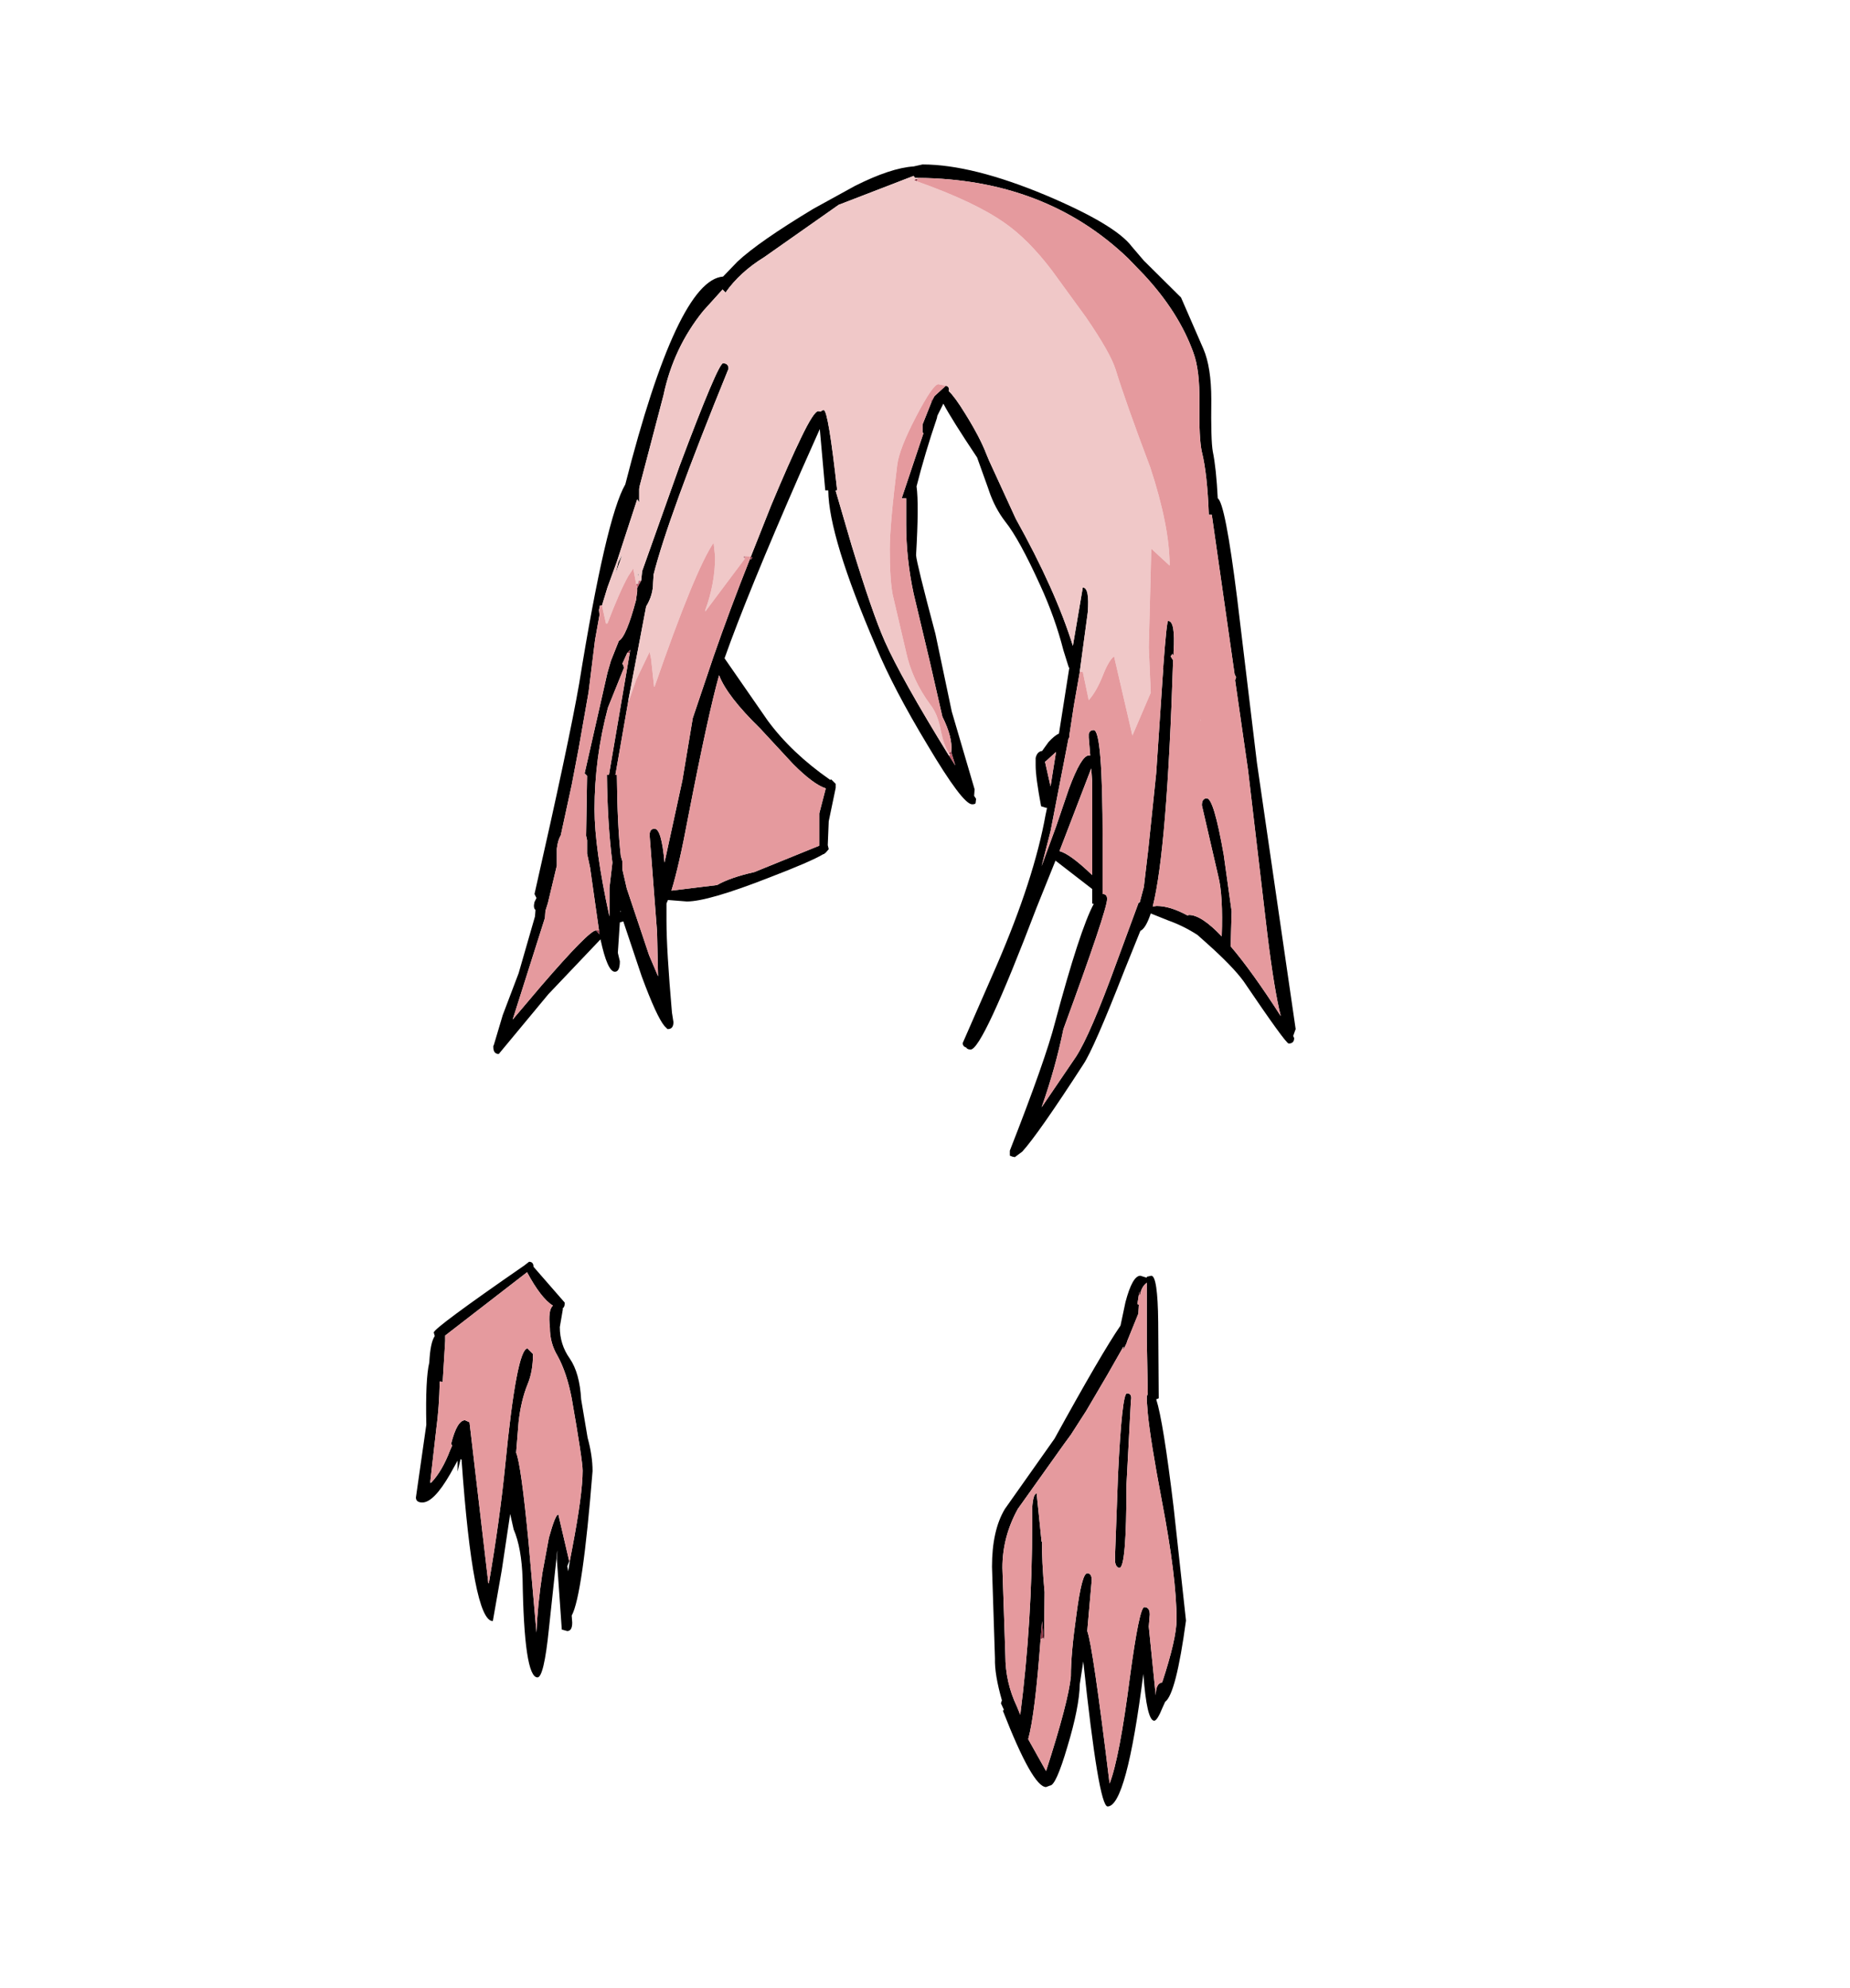 <?xml version="1.0" encoding="UTF-8"?>
<svg xmlns="http://www.w3.org/2000/svg" xmlns:xlink="http://www.w3.org/1999/xlink" width="296px" height="318px" viewBox="0 0 296 318" version="1.1">
<g id="surface1">
<path style=" stroke:none;fill-rule:evenodd;fill:rgb(0%,0%,0%);fill-opacity:1;" d="M 172.77 107.461 L 171.816 112.883 L 171.102 117.586 L 171.102 117.906 L 170.945 118.223 L 168.086 132.973 L 166.656 138.551 L 168.961 132.254 L 171.023 126.195 C 172.348 122.633 173.406 120.855 174.199 120.855 L 174.438 120.855 L 174.199 117.984 L 174.199 117.426 C 174.305 117 174.57 116.789 174.992 116.789 C 175.945 116.789 176.422 122.66 176.422 134.406 L 176.422 143.016 C 176.898 143.016 177.137 143.281 177.137 143.812 C 177.137 144.984 174.809 151.918 170.148 164.621 C 169.305 168.766 168.141 172.938 166.656 177.137 L 172.133 169.086 C 173.668 166.746 175.867 161.645 178.723 153.777 L 182.219 144.293 L 182.297 144.453 L 182.375 144.293 L 183.012 141.898 L 183.727 135.84 L 184.996 123.645 L 186.027 108.258 L 186.105 107.223 L 186.105 106.902 C 186.477 101.855 186.742 99.332 186.902 99.332 C 187.695 99.332 187.984 100.977 187.773 104.273 L 187.773 104.91 L 187.617 104.59 L 187.297 104.988 L 187.695 105.629 C 187.059 125.77 185.977 138.898 184.441 145.008 L 185.074 144.93 C 186.504 144.93 188.145 145.434 189.996 146.445 L 190.234 146.363 C 191.559 146.363 193.305 147.508 195.477 149.793 C 195.633 145.434 195.449 142.219 194.918 140.145 L 192.301 128.828 C 192.301 128.082 192.566 127.711 193.094 127.711 C 193.836 127.711 194.734 130.715 195.793 136.719 L 197.062 145.805 L 196.906 151.387 C 199.18 154.043 201.852 157.766 204.922 162.547 C 204.234 159.836 203.52 155.48 202.781 149.473 L 199.684 123.168 L 197.617 108.816 L 197.777 108.34 L 197.539 107.859 L 193.887 82.352 L 193.41 82.352 C 193.254 77.992 192.883 74.645 192.301 72.305 C 191.98 70.922 191.852 68.293 191.902 64.414 C 191.957 60.957 191.637 58.301 190.949 56.441 C 189.414 52.137 186.77 47.965 183.012 43.926 L 180.469 41.293 C 171.633 32.844 160.438 28.566 146.887 28.461 L 146.414 28.461 L 146.176 28.141 L 134.188 32.766 L 122.277 41.137 C 119.684 42.73 117.621 44.617 116.086 46.797 L 115.609 46.316 L 112.512 49.746 C 109.336 53.676 107.219 58.168 106.16 63.219 L 102.984 75.336 L 102.352 77.727 L 102.27 78.203 L 102.27 80.355 L 101.953 79.879 L 98.699 89.844 L 97.191 93.988 L 96.316 96.859 L 96 96.859 L 95.84 97.578 L 95.922 98.375 L 95.207 102.359 L 94.172 110.73 L 92.586 119.738 L 91.473 125.559 L 89.727 133.609 C 89.41 134.141 89.199 134.859 89.094 135.762 L 89.094 138.473 L 87.664 144.453 L 87.266 145.727 L 87.188 146.844 L 82.027 163.105 L 86.551 157.766 C 91.688 151.812 94.625 148.836 95.363 148.836 L 95.922 149.473 L 95.84 148.836 L 94.41 138.793 L 93.934 136.559 L 93.934 134.406 L 93.777 133.688 L 93.934 124.121 L 93.539 123.723 L 97.191 107.621 L 97.746 105.707 L 99.016 102.52 C 99.809 102.094 100.734 99.887 101.793 95.902 L 101.793 95.742 L 101.953 94.625 L 101.953 94.07 L 102.191 93.59 L 102.113 93.352 L 102.191 92.555 L 102.191 93.59 L 102.59 92.871 L 102.746 91.359 L 108.703 74.617 C 112.828 63.617 115.16 58.117 115.688 58.117 C 116.27 58.117 116.562 58.406 116.562 58.992 C 110.105 74.828 106.109 85.805 104.574 91.918 L 104.492 93.273 C 104.492 94.547 104.125 95.797 103.383 97.02 L 100.523 112.086 L 100.523 112.164 L 98.461 123.965 L 98.699 123.965 C 98.75 129.438 98.965 133.77 99.332 136.957 L 99.57 137.754 L 99.57 139.031 L 100.285 142.141 L 103.859 152.82 L 105.289 156.172 L 105.129 149.074 L 103.938 133.609 C 103.938 132.918 104.203 132.574 104.73 132.574 C 105.473 132.574 106.004 134.379 106.32 137.992 L 109.18 124.84 L 110.844 114.875 L 114.18 104.988 C 115.875 100.102 117.805 94.918 119.977 89.445 L 120.215 89.445 L 120.371 89.207 L 120.133 89.047 L 123.391 80.836 C 125.348 76.16 126.934 72.57 128.152 70.074 C 129.527 67.203 130.453 65.77 130.93 65.77 L 131.328 65.848 C 131.434 65.688 131.594 65.609 131.805 65.609 C 132.281 65.609 132.996 69.887 133.949 78.445 L 133.711 78.445 L 133.711 78.523 L 136.25 87.211 C 138.473 94.492 140.246 99.621 141.57 102.598 C 143.316 106.531 146.73 112.617 151.812 120.855 L 151.891 120.934 L 152.844 122.449 L 152.285 120.613 L 152.207 120.215 C 152.367 118.727 151.891 116.867 150.777 114.637 L 148.793 105.945 L 146.176 94.945 C 145.379 91.227 144.984 87.531 144.984 83.863 L 144.984 79.719 L 144.27 79.719 L 147.762 69.277 L 147.602 69.195 L 147.602 67.922 L 149.031 64.332 L 149.508 63.375 L 151.336 61.703 C 151.758 61.809 151.918 62.102 151.812 62.578 C 152.445 63.164 153.32 64.359 154.43 66.168 C 156.02 68.719 157.156 70.898 157.844 72.703 L 158.242 73.66 L 162.527 82.988 C 166.762 90.586 169.805 97.363 171.66 103.316 L 173.246 93.988 C 173.988 93.988 174.25 95.316 174.039 97.977 L 172.77 107.383 L 172.77 107.461 M 147.602 26.309 C 152.895 26.309 159.484 27.953 167.371 31.25 C 174.781 34.387 179.359 37.121 181.105 39.461 L 183.012 41.691 L 188.965 47.594 L 192.539 55.805 C 193.387 57.77 193.809 60.48 193.809 63.934 C 193.754 68.293 193.836 71.055 194.047 72.227 C 194.418 74.031 194.68 76.531 194.84 79.719 C 195.633 80.199 196.668 85.512 197.938 95.664 L 201.113 122.051 L 207.305 164.621 L 206.906 165.734 L 207.066 166.055 C 207.066 166.641 206.773 166.934 206.191 166.934 C 205.875 166.934 203.469 163.609 198.969 156.969 C 197.805 155.371 195.82 153.328 193.016 150.828 L 191.586 149.555 C 190.102 148.598 188.543 147.824 186.902 147.242 L 184.121 146.125 C 183.594 147.719 183.039 148.648 182.457 148.914 L 179.914 155.215 C 176.633 163.609 174.438 168.633 173.324 170.281 C 168.508 177.723 165.254 182.371 163.559 184.23 L 162.371 185.109 L 161.973 185.027 L 161.574 184.867 L 161.574 184.07 C 165.387 174.348 167.793 167.516 168.801 163.582 C 171.445 153.699 173.512 147.375 174.992 144.609 L 174.754 144.531 L 174.754 142.219 L 168.879 137.676 L 165.863 145.168 C 160.094 160.316 156.574 167.891 155.305 167.891 C 154.934 167.891 154.695 167.781 154.59 167.57 C 154.219 167.465 154.035 167.223 154.035 166.852 L 159.512 154.336 C 163.48 145.141 166.074 137.145 167.293 130.34 L 167.531 129.227 L 167.371 129.227 L 166.578 128.984 C 165.996 125.902 165.703 123.723 165.703 122.449 L 165.703 121.254 C 165.863 120.562 166.207 120.191 166.734 120.137 L 167.77 118.703 C 168.402 118.012 168.961 117.559 169.434 117.348 L 171.102 106.742 L 171.023 106.824 L 170.148 104.035 C 169.25 100.527 168.008 97.043 166.418 93.59 C 164.195 88.699 162.344 85.324 160.859 83.465 C 159.75 82.031 158.875 80.383 158.242 78.523 L 158.082 78.047 L 156.336 73.184 C 153.637 69.145 151.836 66.273 150.938 64.574 L 149.984 66.484 L 149.906 66.883 C 148.637 70.605 147.551 74.246 146.648 77.805 C 146.914 79.719 146.887 83.387 146.57 88.809 C 146.625 89.656 147.656 93.855 149.668 101.402 L 152.285 113.84 L 155.938 126.273 L 155.859 127.312 L 156.176 127.789 L 156.098 128.426 C 156.098 128.586 155.914 128.668 155.543 128.668 C 154.535 128.668 152.156 125.504 148.398 119.18 C 144.746 113.121 141.992 107.859 140.141 103.395 C 135.113 91.703 132.57 83.387 132.52 78.445 L 132.043 78.445 L 131.168 68.637 L 128.152 75.414 C 122.383 88.594 118.309 98.559 115.926 105.309 L 122.832 115.273 C 125.375 118.727 128.707 121.891 132.836 124.762 L 132.996 124.68 L 133.711 125.398 L 133.711 126.035 L 132.598 131.379 L 132.441 135.203 L 132.598 135.84 L 132.121 136.398 L 131.805 136.641 L 131.727 136.641 C 130.402 137.438 127.516 138.684 123.07 140.387 C 116.562 142.938 112.168 144.211 109.895 144.211 L 106.875 143.973 L 106.637 144.531 L 106.637 147.32 C 106.637 150.402 106.93 155.293 107.512 161.988 L 107.75 163.504 C 107.75 164.25 107.457 164.621 106.875 164.621 L 106.797 164.621 L 106.32 164.141 C 105.473 163.133 104.258 160.477 102.668 156.172 L 99.73 147.402 L 99.176 147.559 L 98.855 152.422 L 99.176 153.777 C 99.176 154.895 98.91 155.453 98.383 155.453 C 97.586 155.453 96.82 153.727 96.078 150.27 L 87.742 159.039 L 80.199 168.129 L 79.805 168.605 C 79.223 168.605 78.93 168.234 78.93 167.488 L 78.93 167.332 L 79.012 167.172 L 80.438 162.387 L 82.98 155.691 L 85.598 146.605 L 85.68 145.566 C 85.414 145.355 85.359 144.93 85.52 144.293 L 85.836 143.652 L 85.52 143.016 C 89.227 126.699 91.605 115.488 92.664 109.375 C 95.523 91.676 97.984 81.047 100.047 77.488 C 105.605 55.695 110.82 44.617 115.688 44.246 L 117.992 41.852 C 120.266 39.727 124.316 36.91 130.137 33.402 L 136.805 29.734 C 140.617 27.82 143.738 26.785 146.176 26.625 L 147.602 26.309 M 167.293 121.812 L 167.211 121.812 L 167.211 121.891 L 168.086 125.797 L 168.961 120.297 L 167.293 121.812 M 107.59 142.457 L 114.734 141.582 C 116.113 140.785 118.098 140.094 120.691 139.508 L 131.09 135.285 L 131.09 130.102 L 132.121 126.117 C 130.797 125.691 129.051 124.387 126.883 122.211 L 121.641 116.551 C 118.098 113.094 115.898 110.25 115.055 108.02 C 113.887 112.164 112.246 119.684 110.129 130.582 C 109.125 135.949 108.227 139.906 107.43 142.457 L 107.59 142.457 M 174.598 122.926 L 169.516 136.16 C 170.625 136.426 172.371 137.703 174.754 139.988 L 174.754 125.16 L 174.598 122.926 M 166.496 262.195 C 165.914 270.168 165.254 275.508 164.512 278.219 L 167.371 283.32 C 169.754 275.934 171.074 270.887 171.34 268.176 C 171.34 265.73 171.633 262.461 172.215 258.371 C 172.797 253.906 173.379 251.672 173.961 251.672 C 174.438 251.672 174.676 252.047 174.676 252.789 L 173.961 260.922 C 174.543 262.41 175.734 270.539 177.535 285.316 C 178.59 282.605 179.676 276.918 180.789 268.254 C 181.793 260.816 182.562 257.094 183.09 257.094 C 183.672 257.094 183.965 257.492 183.965 258.289 L 183.805 260.203 L 184.918 271.203 C 184.918 269.93 185.262 269.238 185.949 269.133 C 187.484 264.457 188.25 261.105 188.25 259.086 C 188.25 254.57 187.457 248.191 185.871 239.953 C 184.652 233.523 183.91 228.902 183.645 226.082 L 183.488 224.09 L 183.488 223.375 L 183.645 222.977 L 183.488 214.285 L 183.488 205.199 C 182.906 205.621 182.535 206.312 182.375 207.27 L 182.297 206.633 L 182.219 207.109 L 181.98 208.625 L 182.219 208.703 L 182.137 210.141 L 180.391 214.445 L 180.234 214.922 L 179.758 215.879 L 179.758 215.402 L 177.215 219.867 L 173.801 225.684 L 171.34 229.512 L 170.23 231.027 L 162.848 241.391 C 161.207 244.367 160.387 247.5 160.387 250.797 L 160.859 264.828 C 160.859 267.695 161.469 270.406 162.688 272.957 L 163.242 274.312 C 164.512 264.375 165.148 254.172 165.148 243.703 L 165.148 241.23 C 165.254 239.688 165.492 238.918 165.863 238.918 L 166.656 246.652 L 166.734 246.57 C 166.684 248.539 166.816 251.25 167.133 254.703 L 167.055 262.438 L 166.973 262.035 L 166.734 259.328 L 166.496 262.195 M 183.488 204.242 L 184.203 204.082 C 184.891 204.082 185.262 206.551 185.312 211.496 L 185.395 223.375 L 185.395 223.691 L 184.996 223.852 C 185.738 226.137 186.664 231.875 187.773 241.07 L 189.758 259.246 C 188.699 267.059 187.59 271.391 186.426 272.242 L 186.027 273.117 C 185.445 274.555 184.996 275.27 184.68 275.27 C 183.883 275.27 183.301 272.773 182.934 267.777 C 181.133 281.914 179.227 288.98 177.215 288.98 C 176.262 288.98 174.965 281.25 173.324 265.785 L 172.77 269.371 C 172.719 271.871 172.055 275.219 170.785 279.414 C 169.566 283.562 168.641 285.633 168.008 285.633 L 167.371 285.875 C 165.941 285.875 163.641 281.809 160.465 273.676 L 160.625 273.516 L 160.148 272.48 L 160.305 272.004 C 159.512 269.238 159.141 267.008 159.195 265.305 L 158.719 250.637 C 158.719 246.758 159.406 243.676 160.781 241.391 L 168.723 230.148 C 173.75 221.008 177.27 214.977 179.281 212.055 L 180.074 208.305 C 180.816 205.488 181.609 204.082 182.457 204.082 L 183.488 204.398 L 183.488 204.242 M 180.945 224.09 L 180.234 237.562 C 180.234 246.387 179.863 250.797 179.121 250.797 C 178.75 250.797 178.512 250.477 178.406 249.84 L 178.406 248.883 L 178.883 235.891 C 179.305 227.227 179.781 222.895 180.312 222.895 C 180.895 222.895 181.105 223.293 180.945 224.09 M 98.938 89.922 L 99.57 88.727 L 98.461 91.836 L 98.938 89.922 M 102.191 92.395 L 102.113 91.918 L 102.191 91.598 L 102.191 92.395 M 100.762 104.434 L 100.844 103.953 L 100.367 104.434 L 99.57 106.188 C 99.73 106.344 99.809 106.586 99.809 106.902 L 97.27 113.203 C 95.84 118.57 95.125 123.988 95.125 129.465 C 95.125 133.609 95.922 139.324 97.508 146.605 L 97.508 142.059 L 97.984 137.992 C 97.453 133.902 97.164 129.227 97.109 123.965 L 97.43 123.965 L 100.762 104.434 M 99.332 145.887 L 99.254 145.648 L 99.254 145.887 L 99.332 145.887 M 90.047 209.262 L 90.047 209.504 L 89.57 212.293 C 89.57 214.152 90.098 215.828 91.156 217.316 C 92.215 218.855 92.824 221.035 92.984 223.852 L 94.016 229.988 C 94.543 231.902 94.809 233.684 94.809 235.332 C 93.75 248.617 92.637 256.324 91.473 258.449 L 91.555 259.566 C 91.555 260.469 91.289 260.922 90.758 260.922 L 89.887 260.684 L 89.094 249.363 L 89.172 248.406 L 89.172 248.008 L 87.82 260.602 C 87.293 265.758 86.684 268.336 85.996 268.336 C 84.566 268.336 83.773 263.074 83.613 252.551 C 83.508 249.254 83.031 246.625 82.184 244.66 L 81.629 242.188 L 80.281 251.195 L 78.852 259.328 C 76.734 259.328 75.066 250.719 73.848 233.496 L 73.691 233.418 L 73.215 235.41 L 73.215 233.656 L 72.023 235.809 C 70.277 238.84 68.793 240.352 67.578 240.352 C 66.891 240.352 66.547 240.086 66.547 239.555 L 68.211 227.918 C 68.105 223.027 68.266 219.707 68.688 217.953 C 68.793 215.828 69.086 214.418 69.562 213.727 L 69.402 213.168 C 69.402 212.691 74.246 209.105 83.934 202.406 L 84.648 201.848 C 85.121 201.848 85.359 202.113 85.359 202.645 L 90.363 208.387 C 90.363 208.863 90.258 209.156 90.047 209.262 M 69.008 237.164 C 70.172 235.941 71.176 234.215 72.023 231.984 L 72.34 231.266 L 72.184 230.945 C 72.816 228.449 73.559 227.199 74.406 227.199 L 75.121 227.52 L 78.137 253.27 L 78.215 253.27 C 79.379 246.52 80.254 240.219 80.836 234.375 C 82.055 221.938 83.242 215.719 84.41 215.719 L 85.281 216.598 C 85.281 218.457 84.992 220.078 84.41 221.461 C 83.719 223.16 83.242 225.152 82.98 227.438 L 82.582 232.383 C 83.113 233.656 83.773 238.414 84.566 246.652 L 85.836 261.16 C 85.941 258.289 86.262 255.102 86.789 251.594 L 87.82 246.012 C 88.512 243.516 89.012 242.266 89.332 242.266 L 91.078 249.762 L 90.758 250.559 L 90.918 251.355 L 91.156 249.84 L 91.156 249.762 L 91.555 247.688 C 92.664 241.895 93.219 237.75 93.219 235.25 C 93.219 234.188 92.637 230.336 91.473 223.691 C 90.945 220.93 90.176 218.645 89.172 216.836 C 88.379 215.508 87.98 214.02 87.98 212.371 C 87.77 210.512 87.93 209.344 88.457 208.863 C 87.188 208.066 85.812 206.285 84.328 203.523 L 71.23 213.648 L 71.23 214.523 L 70.832 221.062 L 70.355 220.98 L 70.355 221.062 C 70.305 223.773 70.117 226.297 69.801 228.633 L 68.848 237.004 L 68.848 237.246 L 69.008 237.164 "/>
<path style=" stroke:none;fill-rule:evenodd;fill:rgb(74.902%,36.471%,42.353%);fill-opacity:1;" d="M 172.848 107.461 L 172.77 107.461 L 172.77 107.383 L 172.848 107.461 M 186.105 107.145 L 185.949 106.984 L 186.105 106.902 L 186.105 107.145 M 197.617 108.816 L 197.539 108.816 L 197.617 108.816 M 101.793 93.43 L 102.113 93.352 L 102.191 93.59 L 101.953 94.07 L 101.793 93.43 M 102.191 92.871 L 102.59 92.871 L 102.191 93.59 L 102.191 92.871 M 100.523 112.086 L 100.605 112.164 L 100.523 112.246 L 100.523 112.086 M 112.828 97.734 L 112.91 97.734 L 112.828 97.816 L 112.828 97.734 M 151.812 120.855 L 152.051 120.773 L 152.129 120.613 L 152.207 120.215 L 152.285 120.613 L 152.844 122.449 L 151.891 120.934 L 151.812 120.855 M 149.031 64.332 L 148.875 64.176 L 149.508 63.375 L 149.031 64.332 M 192.062 115.113 L 192.141 115.113 L 192.141 115.273 L 192.062 115.195 L 192.062 115.113 M 100.844 92.395 L 100.844 92.316 L 100.844 92.395 M 101.793 95.742 L 101.793 95.902 L 101.715 95.824 L 101.793 95.742 M 103.938 105.469 L 103.938 105.547 L 103.938 105.469 "/>
<path style=" stroke:none;fill-rule:evenodd;fill:rgb(55.294%,21.176%,27.451%);fill-opacity:1;" d="M 146.809 28.621 L 146.73 29.02 L 146.332 28.859 C 146.332 28.699 146.492 28.621 146.809 28.621 M 119.18 89.367 L 119.023 89.207 L 119.023 88.965 L 119.18 88.965 L 119.18 89.367 M 120.055 89.047 L 120.133 89.047 L 120.371 89.207 L 120.215 89.445 L 119.977 89.445 L 120.055 89.047 M 152.051 120.773 L 151.812 120.457 L 152.207 120.215 L 152.129 120.613 L 152.051 120.773 M 98.699 123.965 L 98.461 123.965 L 98.699 123.965 M 182.375 207.27 L 182.219 207.109 L 182.297 206.633 L 182.375 207.27 M 166.973 262.035 L 166.496 262.195 L 166.734 259.328 L 166.973 262.035 M 95.84 148.836 L 95.922 149.473 L 95.363 148.836 L 95.84 148.836 M 100.367 104.434 L 100.844 103.953 L 100.762 104.434 L 100.367 104.434 M 91.078 249.762 L 91.156 249.762 L 91.156 249.84 L 91.078 249.762 M 70.832 221.062 L 70.355 221.062 L 70.355 220.98 L 70.832 221.062 "/>
<path style=" stroke:none;fill-rule:evenodd;fill:rgb(94.118%,78.431%,78.431%);fill-opacity:1;" d="M 146.809 28.621 C 146.492 28.621 146.332 28.699 146.332 28.859 L 146.73 29.02 C 152.871 31.195 157.527 33.402 160.703 35.633 C 163.242 37.387 165.785 39.938 168.324 43.289 L 173.723 50.703 C 176.316 54.477 177.902 57.266 178.484 59.07 C 179.543 62.527 181.398 67.762 184.043 74.777 C 186.105 81.047 187.141 86.281 187.141 90.48 L 184.203 87.77 L 184.043 94.309 L 183.805 103.555 L 184.121 110.809 L 181.184 117.664 L 178.246 104.988 C 177.664 105.469 177.082 106.453 176.5 107.941 C 175.812 109.695 175.047 111.051 174.199 112.004 L 173.246 107.461 L 172.848 107.461 L 172.77 107.383 L 174.039 97.977 C 174.25 95.316 173.988 93.988 173.246 93.988 L 171.66 103.316 C 169.805 97.363 166.762 90.586 162.527 82.988 L 158.242 73.66 L 157.844 72.703 C 157.156 70.898 156.02 68.719 154.43 66.168 C 153.32 64.359 152.445 63.164 151.812 62.578 C 151.918 62.102 151.758 61.809 151.336 61.703 L 150.145 61.465 C 149.562 61.465 148.371 63.191 146.57 66.645 C 144.77 70.102 143.766 72.676 143.555 74.379 C 142.762 80.809 142.363 85.301 142.363 87.852 C 142.363 91.145 142.523 93.59 142.84 95.184 L 144.984 104.352 C 145.617 107.277 146.887 110.039 148.793 112.645 C 149.641 113.707 150.223 115.141 150.539 116.949 C 150.859 118.488 151.281 119.66 151.812 120.457 L 152.051 120.773 L 151.812 120.855 C 146.73 112.617 143.316 106.531 141.57 102.598 C 140.246 99.621 138.473 94.492 136.25 87.211 L 133.711 78.523 L 133.949 78.445 C 132.996 69.887 132.281 65.609 131.805 65.609 C 131.594 65.609 131.434 65.688 131.328 65.848 L 130.93 65.77 C 130.453 65.77 129.527 67.203 128.152 70.074 C 126.934 72.57 125.348 76.16 123.391 80.836 L 120.133 89.047 L 120.055 89.047 L 119.418 88.965 L 119.023 88.965 L 119.023 89.207 L 119.18 89.367 L 112.91 97.734 L 112.828 97.734 L 112.828 97.656 C 113.887 94.785 114.418 91.918 114.418 89.047 L 114.18 86.812 C 112.168 89.789 109.02 97.469 104.73 109.852 L 104.652 109.852 L 104.176 105.391 L 103.938 104.273 L 101.793 108.738 L 100.605 112.164 L 100.523 112.086 L 103.383 97.02 C 104.125 95.797 104.492 94.547 104.492 93.273 L 104.574 91.918 C 106.109 85.805 110.105 74.828 116.562 58.992 C 116.562 58.406 116.27 58.117 115.688 58.117 C 115.16 58.117 112.828 63.617 108.703 74.617 L 102.746 91.359 L 102.59 92.871 L 102.191 92.871 L 102.191 92.555 L 102.113 93.352 L 101.793 93.43 L 101.32 90.961 L 100.523 92.156 C 99.625 93.75 98.512 96.273 97.191 99.73 L 96.953 99.73 L 96.316 96.859 L 97.191 93.988 L 98.699 89.844 L 101.953 79.879 L 102.27 80.355 L 102.27 78.203 L 102.352 77.727 L 102.984 75.336 L 106.16 63.219 C 107.219 58.168 109.336 53.676 112.512 49.746 L 115.609 46.316 L 116.086 46.797 C 117.621 44.617 119.684 42.73 122.277 41.137 L 134.188 32.766 L 146.176 28.141 L 146.414 28.461 L 146.887 28.461 L 146.809 28.621 M 98.938 89.922 L 98.461 91.836 L 99.57 88.727 L 98.938 89.922 M 102.191 92.395 L 102.191 91.598 L 102.113 91.918 L 102.191 92.395 "/>
<path style=" stroke:none;fill-rule:evenodd;fill:rgb(89.804%,60.392%,61.961%);fill-opacity:1;" d="M 146.73 29.02 L 146.809 28.621 L 146.887 28.461 C 160.438 28.566 171.633 32.844 180.469 41.293 L 183.012 43.926 C 186.77 47.965 189.414 52.137 190.949 56.441 C 191.637 58.301 191.957 60.957 191.902 64.414 C 191.852 68.293 191.98 70.922 192.301 72.305 C 192.883 74.645 193.254 77.992 193.41 82.352 L 193.887 82.352 L 197.539 107.859 L 197.777 108.34 L 197.617 108.816 L 199.684 123.168 L 202.781 149.473 C 203.52 155.48 204.234 159.836 204.922 162.547 C 201.852 157.766 199.18 154.043 196.906 151.387 L 197.062 145.805 L 195.793 136.719 C 194.734 130.715 193.836 127.711 193.094 127.711 C 192.566 127.711 192.301 128.082 192.301 128.828 L 194.918 140.145 C 195.449 142.219 195.633 145.434 195.477 149.793 C 193.305 147.508 191.559 146.363 190.234 146.363 L 189.996 146.445 C 188.145 145.434 186.504 144.93 185.074 144.93 L 184.441 145.008 C 185.977 138.898 187.059 125.77 187.695 105.629 L 187.297 104.988 L 187.617 104.59 L 187.773 104.91 L 187.773 104.273 C 187.984 100.977 187.695 99.332 186.902 99.332 C 186.742 99.332 186.477 101.855 186.105 106.902 L 185.949 106.984 L 186.105 107.145 L 186.105 107.223 L 186.027 108.258 L 184.996 123.645 L 183.727 135.84 L 183.012 141.898 L 182.375 144.293 L 182.219 144.293 L 178.723 153.777 C 175.867 161.645 173.668 166.746 172.133 169.086 L 166.656 177.137 C 168.141 172.938 169.305 168.766 170.148 164.621 C 174.809 151.918 177.137 144.984 177.137 143.812 C 177.137 143.281 176.898 143.016 176.422 143.016 L 176.422 134.406 C 176.422 122.66 175.945 116.789 174.992 116.789 C 174.57 116.789 174.305 117 174.199 117.426 L 174.199 117.984 L 174.438 120.855 L 174.199 120.855 C 173.406 120.855 172.348 122.633 171.023 126.195 L 168.961 132.254 L 166.656 138.551 L 168.086 132.973 L 170.945 118.223 L 171.102 117.906 L 171.102 117.586 L 171.816 112.883 L 172.77 107.461 L 173.246 107.461 L 174.199 112.004 C 175.047 111.051 175.812 109.695 176.5 107.941 C 177.082 106.453 177.664 105.469 178.246 104.988 L 181.184 117.664 L 184.121 110.809 L 183.805 103.555 L 184.043 94.309 L 184.203 87.77 L 187.141 90.48 C 187.141 86.281 186.105 81.047 184.043 74.777 C 181.398 67.762 179.543 62.527 178.484 59.07 C 177.902 57.266 176.316 54.477 173.723 50.703 L 168.324 43.289 C 165.785 39.938 163.242 37.387 160.703 35.633 C 157.527 33.402 152.871 31.195 146.73 29.02 M 197.617 108.816 L 197.539 108.816 L 197.617 108.816 M 96.316 96.859 L 96.953 99.73 L 97.191 99.73 C 98.512 96.273 99.625 93.75 100.523 92.156 L 101.32 90.961 L 101.793 93.43 L 101.953 94.07 L 101.953 94.625 L 101.793 95.742 L 101.715 95.824 L 101.793 95.902 C 100.734 99.887 99.809 102.094 99.016 102.52 L 97.746 105.707 L 97.191 107.621 L 93.539 123.723 L 93.934 124.121 L 93.777 133.688 L 93.934 134.406 L 93.934 136.559 L 94.41 138.793 L 95.84 148.836 L 95.363 148.836 C 94.625 148.836 91.688 151.812 86.551 157.766 L 82.027 163.105 L 87.188 146.844 L 87.266 145.727 L 87.664 144.453 L 89.094 138.473 L 89.094 135.762 C 89.199 134.859 89.41 134.141 89.727 133.609 L 91.473 125.559 L 92.586 119.738 L 94.172 110.73 L 95.207 102.359 L 95.922 98.375 L 95.84 97.578 L 96 96.859 L 96.316 96.859 M 100.605 112.164 L 101.793 108.738 L 103.938 104.273 L 104.176 105.391 L 104.652 109.852 L 104.73 109.852 C 109.02 97.469 112.168 89.789 114.18 86.812 L 114.418 89.047 C 114.418 91.918 113.887 94.785 112.828 97.656 L 112.828 97.816 L 112.91 97.734 L 119.18 89.367 L 119.18 88.965 L 119.418 88.965 L 120.055 89.047 L 119.977 89.445 C 117.805 94.918 115.875 100.102 114.18 104.988 L 110.844 114.875 L 109.18 124.84 L 106.32 137.992 C 106.004 134.379 105.473 132.574 104.73 132.574 C 104.203 132.574 103.938 132.918 103.938 133.609 L 105.129 149.074 L 105.289 156.172 L 103.859 152.82 L 100.285 142.141 L 99.57 139.031 L 99.57 137.754 L 99.332 136.957 C 98.965 133.77 98.75 129.438 98.699 123.965 L 98.461 123.965 L 100.523 112.164 L 100.523 112.246 L 100.605 112.164 M 151.812 120.457 C 151.281 119.66 150.859 118.488 150.539 116.949 C 150.223 115.141 149.641 113.707 148.793 112.645 C 146.887 110.039 145.617 107.277 144.984 104.352 L 142.84 95.184 C 142.523 93.59 142.363 91.145 142.363 87.852 C 142.363 85.301 142.762 80.809 143.555 74.379 C 143.766 72.676 144.77 70.102 146.57 66.645 C 148.371 63.191 149.562 61.465 150.145 61.465 L 151.336 61.703 L 149.508 63.375 L 148.875 64.176 L 149.031 64.332 L 147.602 67.922 L 147.602 69.195 L 147.762 69.277 L 144.27 79.719 L 144.984 79.719 L 144.984 83.863 C 144.984 87.531 145.379 91.227 146.176 94.945 L 148.793 105.945 L 150.777 114.637 C 151.891 116.867 152.367 118.727 152.207 120.215 L 151.812 120.457 M 167.211 121.891 L 167.293 121.812 L 168.961 120.297 L 168.086 125.797 L 167.211 121.891 M 107.43 142.457 C 108.227 139.906 109.125 135.949 110.129 130.582 C 112.246 119.684 113.887 112.164 115.055 108.02 C 115.898 110.25 118.098 113.094 121.641 116.551 L 126.883 122.211 C 129.051 124.387 130.797 125.691 132.121 126.117 L 131.09 130.102 L 131.09 135.285 L 120.691 139.508 C 118.098 140.094 116.113 140.785 114.734 141.582 L 107.59 142.457 L 107.43 142.457 M 192.062 115.113 L 192.062 115.195 L 192.141 115.273 L 192.141 115.113 L 192.062 115.113 M 174.598 122.926 L 174.754 125.16 L 174.754 139.988 C 172.371 137.703 170.625 136.426 169.516 136.16 L 174.598 122.926 M 182.375 207.27 C 182.535 206.312 182.906 205.621 183.488 205.199 L 183.488 214.285 L 183.645 222.977 L 183.488 223.375 L 183.488 224.09 L 183.645 226.082 C 183.91 228.902 184.652 233.523 185.871 239.953 C 187.457 248.191 188.25 254.57 188.25 259.086 C 188.25 261.105 187.484 264.457 185.949 269.133 C 185.262 269.238 184.918 269.93 184.918 271.203 L 183.805 260.203 L 183.965 258.289 C 183.965 257.492 183.672 257.094 183.09 257.094 C 182.562 257.094 181.793 260.816 180.789 268.254 C 179.676 276.918 178.59 282.605 177.535 285.316 C 175.734 270.539 174.543 262.41 173.961 260.922 L 174.676 252.789 C 174.676 252.047 174.438 251.672 173.961 251.672 C 173.379 251.672 172.797 253.906 172.215 258.371 C 171.633 262.461 171.34 265.73 171.34 268.176 C 171.074 270.887 169.754 275.934 167.371 283.32 L 164.512 278.219 C 165.254 275.508 165.914 270.168 166.496 262.195 L 166.973 262.035 L 167.055 262.438 L 167.133 254.703 C 166.816 251.25 166.684 248.539 166.734 246.57 L 166.656 246.652 L 165.863 238.918 C 165.492 238.918 165.254 239.688 165.148 241.23 L 165.148 243.703 C 165.148 254.172 164.512 264.375 163.242 274.312 L 162.688 272.957 C 161.469 270.406 160.859 267.695 160.859 264.828 L 160.387 250.797 C 160.387 247.5 161.207 244.367 162.848 241.391 L 170.23 231.027 L 171.34 229.512 L 173.801 225.684 L 177.215 219.867 L 179.758 215.402 L 179.758 215.879 L 180.234 214.922 L 180.391 214.445 L 182.137 210.141 L 182.219 208.703 L 181.98 208.625 L 182.219 207.109 L 182.375 207.27 M 180.945 224.09 C 181.105 223.293 180.895 222.895 180.312 222.895 C 179.781 222.895 179.305 227.227 178.883 235.891 L 178.406 248.883 L 178.406 249.84 C 178.512 250.477 178.75 250.797 179.121 250.797 C 179.863 250.797 180.234 246.387 180.234 237.562 L 180.945 224.09 M 100.844 92.395 L 100.844 92.316 L 100.844 92.395 M 100.367 104.434 L 100.762 104.434 L 97.43 123.965 L 97.109 123.965 C 97.164 129.227 97.453 133.902 97.984 137.992 L 97.508 142.059 L 97.508 146.605 C 95.922 139.324 95.125 133.609 95.125 129.465 C 95.125 123.988 95.84 118.57 97.27 113.203 L 99.809 106.902 C 99.809 106.586 99.73 106.344 99.57 106.188 L 100.367 104.434 M 103.938 105.469 L 103.938 105.547 L 103.938 105.469 M 91.078 249.762 L 89.332 242.266 C 89.012 242.266 88.512 243.516 87.82 246.012 L 86.789 251.594 C 86.262 255.102 85.941 258.289 85.836 261.16 L 84.566 246.652 C 83.773 238.414 83.113 233.656 82.582 232.383 L 82.98 227.438 C 83.242 225.152 83.719 223.16 84.41 221.461 C 84.992 220.078 85.281 218.457 85.281 216.598 L 84.41 215.719 C 83.242 215.719 82.055 221.938 80.836 234.375 C 80.254 240.219 79.379 246.52 78.215 253.27 L 78.137 253.27 L 75.121 227.52 L 74.406 227.199 C 73.559 227.199 72.816 228.449 72.184 230.945 L 72.34 231.266 L 72.023 231.984 C 71.176 234.215 70.172 235.941 69.008 237.164 L 68.848 237.004 L 69.801 228.633 C 70.117 226.297 70.305 223.773 70.355 221.062 L 70.832 221.062 L 71.23 214.523 L 71.23 213.648 L 84.328 203.523 C 85.812 206.285 87.188 208.066 88.457 208.863 C 87.93 209.344 87.77 210.512 87.98 212.371 C 87.98 214.02 88.379 215.508 89.172 216.836 C 90.176 218.645 90.945 220.93 91.473 223.691 C 92.637 230.336 93.219 234.188 93.219 235.25 C 93.219 237.75 92.664 241.895 91.555 247.688 L 91.156 249.762 L 91.078 249.762 "/>
</g>
</svg>

